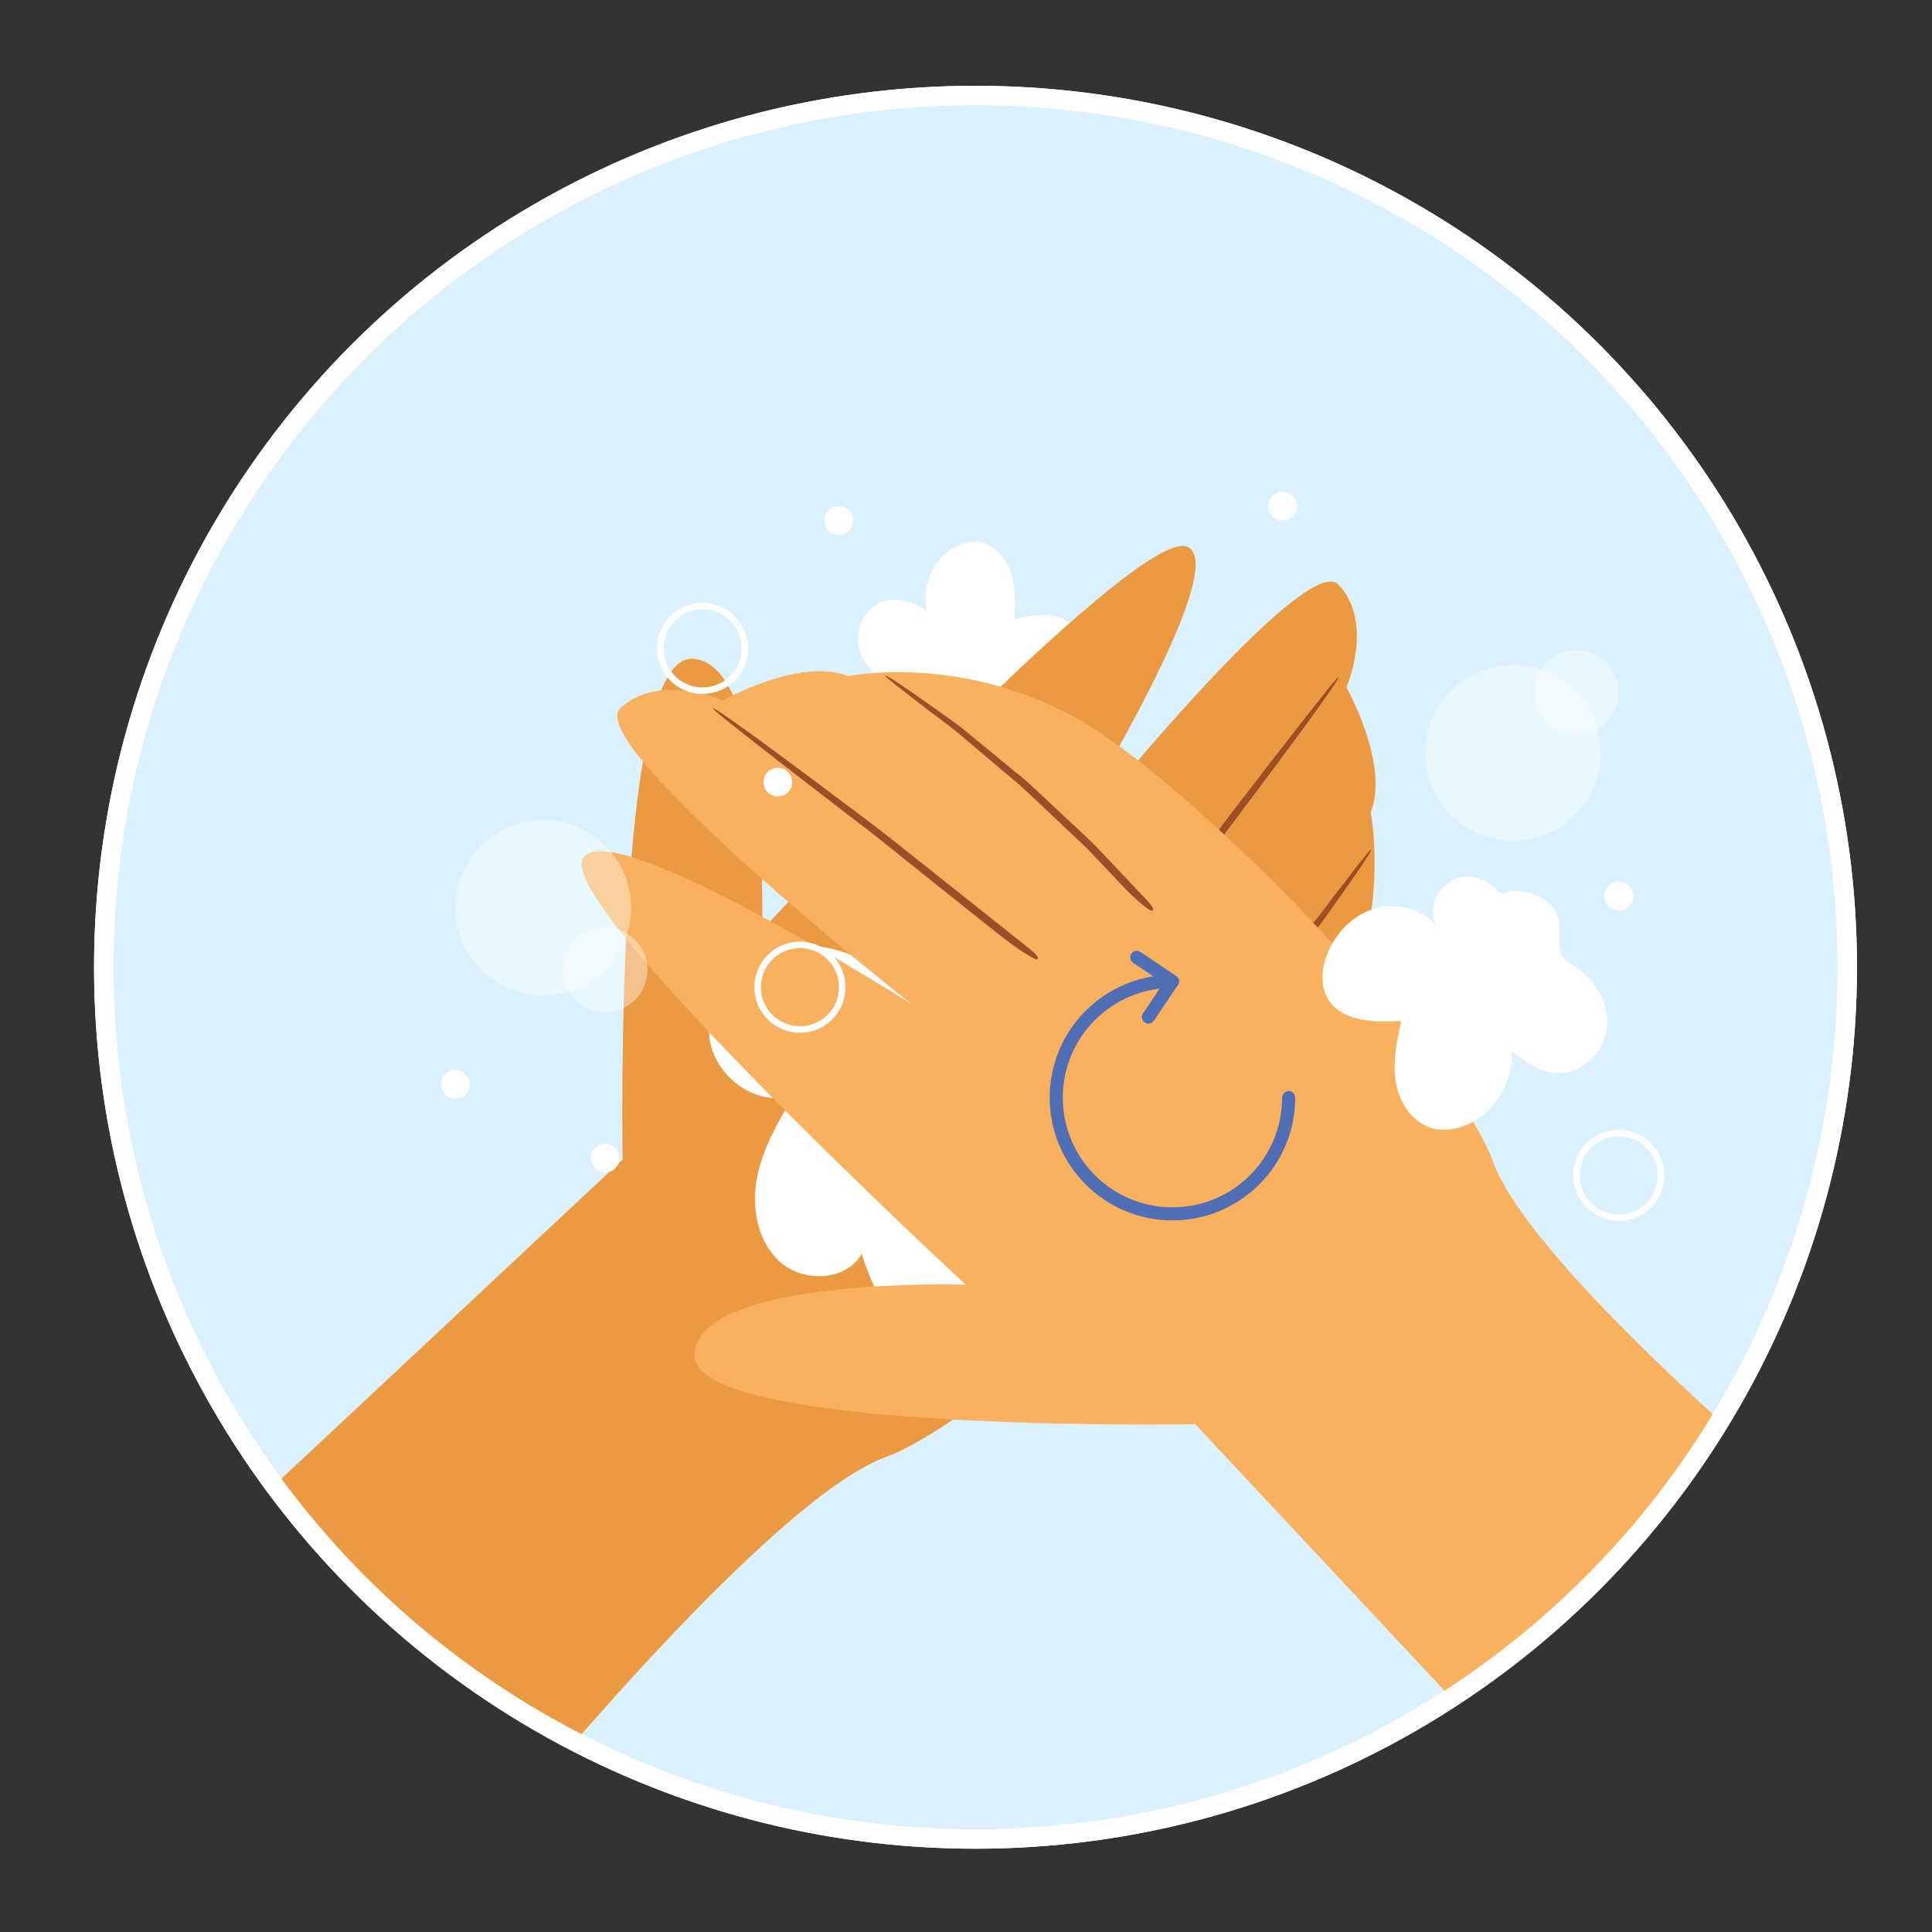 <?xml version="1.0" encoding="utf-8"?>
<!-- Generator: Adobe Illustrator 16.0.0, SVG Export Plug-In . SVG Version: 6.00 Build 0)  -->
<!DOCTYPE svg PUBLIC "-//W3C//DTD SVG 1.1//EN" "http://www.w3.org/Graphics/SVG/1.1/DTD/svg11.dtd">
<svg version="1.1" id="Layer_1" xmlns="http://www.w3.org/2000/svg" xmlns:xlink="http://www.w3.org/1999/xlink" x="0px" y="0px"
	 width="200px" height="200px" viewBox="0 0 200 200" enable-background="new 0 0 200 200" xml:space="preserve">
<rect x="0" y="0" width="200" height="200" fill="#333333" stroke="none"/>
<circle fill="#DBF1FD" stroke="#FFFFFF" stroke-width="2" stroke-miterlimit="10" cx="100.984" cy="100.129" r="90.249"/>
<g>
	<defs>
		<circle id="SVGID_1_" cx="100.984" cy="100.129" r="90.249"/>
	</defs>
	<clipPath id="SVGID_2_">
		<use xlink:href="#SVGID_1_"  overflow="visible"/>
	</clipPath>
	<g clip-path="url(#SVGID_2_)">
		<g>
			<path fill="#FFFFFF" d="M105.024,64.095c0.073-1.598,0.14-3.239-0.357-4.759c-0.496-1.522-1.685-2.924-3.261-3.199
				c-1.229-0.216-2.505,0.289-3.459,1.094c-1.697,1.433-2.49,3.858-1.962,6.018c-1.296-0.842-2.885-1.455-4.378-1.051
				c-1.794,0.488-2.966,2.467-2.768,4.317c0.195,1.85,1.586,3.452,3.303,4.166c0.345,0.142,0.709,0.26,0.987,0.506
				c0.713,0.63,0.555,1.762,0.828,2.674c0.578,1.932,3.269,2.535,5.004,1.514c0.852,0.737,1.969,1.13,3.053,0.858
				c1.822-0.459,2.759-3.151,1.344-4.389c1.329,1.282,3.484,1.519,5.154,0.736c1.673-0.78,2.841-2.457,3.212-4.265
				c0.241-1.171,0.142-2.488-0.61-3.419C109.749,63.211,107.128,63.574,105.024,64.095z"/>
		</g>
		<g>
			<path fill="#EB9A42" d="M26.15,155.861l38.306-35.831c0,0-0.974-52.072,7.165-51.835c8.141,0.234,7.268,28.084,7.268,28.084
				s38.703-41.844,43.995-39.683c5.295,2.162-14.932,34.049-14.932,34.049s26.897-34.105,30.621-30.114
				c3.723,3.991,0.808,10.624,0.808,10.624s4.504,8,2.507,12.957c0,0,2.313,11.039-4.037,23.064
				c-6.353,12.023-34.614,39.394-46.254,43.699c-11.641,4.306-37.063,35.309-37.063,35.309L26.15,155.861z"/>
			<g>
				<g>
					<g>
						<g>
							<g>
								<path fill="#9E4E27" d="M81.236,126.085c-0.246,0.349-0.54,0.62-0.771,0.921c-0.24,0.291-0.426,0.543-0.559,0.756
									c-0.131,0.211-0.173,0.349-0.122,0.409c0.048,0.056,0.119,0.068,0.211,0.037s0.201-0.091,0.327-0.184
									c0.126-0.093,0.27-0.215,0.43-0.366c0.159-0.152,0.341-0.327,0.548-0.524c0.246-0.195,0.71-0.771,1.452-1.672
									c0.397-0.432,0.72-0.999,1.12-1.593c0.188-0.304,0.418-0.604,0.598-0.951c0.178-0.349,0.363-0.712,0.556-1.09
									c0.789-1.505,1.377-3.313,1.828-5.335c0.125-1.029,0.36-2.056,0.336-3.111c0.003-0.525,0.053-1.053,0.017-1.58l-0.143-1.585
									c-0.021-0.534-0.167-1.045-0.265-1.559c-0.122-0.508-0.179-1.029-0.354-1.515c-0.327-0.977-0.602-1.956-1.059-2.846
									c-0.215-0.448-0.39-0.902-0.625-1.31c-0.242-0.403-0.477-0.795-0.705-1.175c-0.421-0.781-0.995-1.396-1.448-2.021
									c-0.446-0.635-1-1.079-1.416-1.538c-0.419-0.458-0.849-0.796-1.226-1.077c-0.742-0.575-1.13-0.832-1.171-0.776
									c-0.029,0.037,0.288,0.363,0.947,0.974c0.33,0.305,0.726,0.644,1.1,1.107c0.375,0.458,0.866,0.913,1.286,1.52
									c0.873,1.185,1.813,2.588,2.55,4.321c0.824,1.697,1.263,3.597,1.609,5.535c0.039,0.491,0.078,0.98,0.117,1.468l0.058,0.729
									l-0.026,0.727c-0.017,0.483-0.034,0.964-0.051,1.442c-0.069,0.474-0.138,0.945-0.207,1.415
									c-0.093,0.946-0.404,1.802-0.6,2.632c-0.232,0.822-0.576,1.559-0.83,2.275c-0.315,0.69-0.653,1.298-0.93,1.858
									c-0.286,0.558-0.634,1.001-0.89,1.421c-0.511,0.844-0.914,1.236-0.982,1.341C81.724,125.434,81.488,125.74,81.236,126.085z"
									/>
							</g>
						</g>
					</g>
				</g>
			</g>
			<g>
				<g>
					<g>
						<g>
							<g>
								<path fill="#9E4E27" d="M114.077,101.119c-0.295,0.411-0.565,0.805-0.811,1.181c-0.243,0.375-0.43,0.693-0.56,0.954
									c-0.128,0.259-0.162,0.414-0.101,0.464c0.058,0.047,0.135,0.042,0.232-0.013c0.099-0.056,0.21-0.145,0.337-0.271
									c0.128-0.128,0.271-0.289,0.431-0.486c0.158-0.196,0.34-0.424,0.545-0.68c0.222-0.278,0.751-0.943,1.585-1.991
									c0.835-1.049,1.858-2.335,3.074-3.862c1.213-1.527,2.561-3.223,4.042-5.088c1.471-1.875,3.006-3.736,4.454-5.703
									c1.464-1.953,2.884-3.847,4.259-5.683c1.361-1.843,2.573-3.484,3.636-4.923c1.052-1.443,1.887-2.612,2.504-3.507
									c0.618-0.895,0.898-1.362,0.844-1.403c-0.039-0.028-0.39,0.368-1.056,1.19c-0.659,0.832-1.526,1.926-2.606,3.289
									c-1.069,1.378-2.287,2.946-3.655,4.708c-1.36,1.769-2.758,3.585-4.191,5.449c-1.413,1.878-2.869,3.666-4.283,5.432
									c-1.412,1.765-2.685,3.357-3.819,4.775c-1.13,1.42-2.06,2.588-2.793,3.508c-0.73,0.921-1.143,1.44-1.235,1.557
									C114.651,100.338,114.374,100.707,114.077,101.119z"/>
							</g>
						</g>
					</g>
				</g>
			</g>
			<g>
				<g>
					<g>
						<g>
							<g>
								<path fill="#9E4E27" d="M119.168,113.519c-0.302,0.319-0.579,0.628-0.832,0.926c-0.252,0.298-0.447,0.554-0.586,0.769
									c-0.137,0.214-0.18,0.351-0.127,0.41c0.05,0.055,0.121,0.066,0.216,0.035c0.094-0.031,0.203-0.091,0.33-0.183
									c0.128-0.092,0.272-0.212,0.435-0.362c0.16-0.151,0.344-0.324,0.553-0.52c0.226-0.214,0.764-0.722,1.611-1.523
									c0.849-0.803,1.89-1.787,3.126-2.955c1.238-1.163,2.475-2.595,3.91-4.093c1.396-1.536,2.91-3,4.222-4.68
									c1.351-1.643,2.66-3.234,3.93-4.778c0.648-0.76,1.201-1.525,1.712-2.253c0.515-0.724,0.997-1.403,1.448-2.039
									c0.896-1.271,1.604-2.302,2.126-3.091c0.521-0.79,0.754-1.203,0.697-1.242c-0.039-0.027-0.345,0.319-0.917,1.04
									c-0.566,0.729-1.31,1.687-2.236,2.879c-0.94,1.186-1.915,2.611-3.171,4.087c-1.251,1.479-2.537,2.996-3.855,4.554
									c-1.278,1.592-2.683,3.019-4.031,4.444c-1.347,1.426-2.561,2.712-3.643,3.856c-1.141,1.084-2.08,1.976-2.82,2.679
									c-0.739,0.702-1.156,1.098-1.25,1.187C119.754,112.914,119.471,113.198,119.168,113.519z"/>
							</g>
						</g>
					</g>
				</g>
			</g>
			<g>
				<g>
					<g>
						<g>
							<g>
								<path fill="#9E4E27" d="M120.476,122.847c0.113,0.487,0.23,0.944,0.353,1.373c0.121,0.426,0.236,0.773,0.348,1.043
									c0.11,0.265,0.205,0.395,0.283,0.384c0.073-0.011,0.121-0.069,0.145-0.178c0.023-0.109,0.029-0.251,0.019-0.43
									c-0.012-0.18-0.039-0.394-0.082-0.644c-0.044-0.248-0.096-0.534-0.153-0.856c-0.063-0.352-0.215-1.188-0.454-2.505
									c-0.24-1.32-0.753-2.888-1.242-4.777c-0.221-0.952-0.611-1.907-0.979-2.926c-0.378-1.015-0.754-2.089-1.188-3.197
									c-0.505-1.08-1.012-2.166-1.522-3.259c-0.264-0.542-0.493-1.104-0.788-1.634l-0.91-1.583
									c-0.621-1.05-1.184-2.115-1.829-3.105c-0.678-0.971-1.345-1.926-2.002-2.865c-0.335-0.464-0.633-0.937-0.976-1.355
									c-0.349-0.415-0.687-0.817-1.015-1.207c-0.659-0.776-1.277-1.505-1.854-2.187c-1.192-1.325-2.282-2.269-3.056-3.024
									c-0.792-0.741-1.209-1.083-1.256-1.033c-0.033,0.035,0.307,0.439,1.017,1.213c0.697,0.786,1.687,1.758,2.813,3.063
									c0.539,0.675,1.116,1.396,1.73,2.165c0.608,0.772,1.301,1.556,1.888,2.496c0.619,0.914,1.247,1.84,1.883,2.779
									c0.333,0.459,0.622,0.951,0.895,1.457c0.281,0.5,0.565,1.004,0.851,1.511c0.285,0.506,0.569,1.01,0.853,1.511l0.422,0.75
									l0.357,0.779c0.477,1.035,0.949,2.061,1.416,3.077c0.507,0.998,0.803,2.024,1.164,2.964c0.344,0.946,0.67,1.841,0.977,2.684
									c0.499,1.721,0.864,3.15,1.179,4.27c0.336,1.113,0.399,1.77,0.438,1.912C120.269,121.912,120.362,122.358,120.476,122.847z"
									/>
							</g>
						</g>
					</g>
				</g>
			</g>
		</g>
		<g>
			<path fill="#FFFFFF" d="M108.705,96.756c-2.264-3.161-5.487-5.625-9.131-6.98c-0.981-0.365-2.019-0.654-3.064-0.577
				c-2.582,0.192-4.553,2.668-4.938,5.229c-0.385,2.562,0.479,5.145,1.561,7.498c-3.228-2.826-7.6-4.616-11.824-3.87
				c-4.222,0.747-7.99,4.494-7.906,8.781c0.083,4.289,4.875,8.057,8.848,6.445c-1.636,2.736-3.303,5.549-3.896,8.683
				c-0.595,3.134,0.09,6.712,2.522,8.776c2.433,2.063,6.752,1.828,8.332-0.942c1.464,4.934,4.631,9.587,9.314,11.727
				c4.683,2.139,10.921,1.144,13.922-3.04c0.483-0.677,1.033-1.507,1.865-1.491c0.43,0.007,0.813,0.251,1.188,0.462
				c3.325,1.869,7.619,1.427,10.94-0.454s5.774-5.015,7.589-8.373c2.713-5.02,4.167-11.054,2.375-16.473
				c-1.79-5.417-7.545-9.705-13.116-8.472c1.945-5.324-1.436-11.947-6.891-13.49c-5.453-1.544-11.806,2.321-12.941,7.874"/>
		</g>
		<g>
			<path fill="#F9B05F" d="M159.555,185.731l-35.828-38.306c0,0-52.074,0.975-51.837-7.166c0.234-8.139,28.083-7.267,28.083-7.267
				S58.129,94.292,60.292,88.998c2.161-5.293,34.049,14.932,34.049,14.932S60.236,77.034,64.226,73.31
				c3.992-3.723,10.624-0.809,10.624-0.809s8-4.504,12.958-2.507c0,0,11.038-2.312,23.063,4.039
				c12.023,6.351,39.393,34.613,43.698,46.255c4.307,11.639,35.309,37.061,35.309,37.061L159.555,185.731z"/>
			<g>
				<g>
					<g>
						<g>
							<g>
								<path fill="#9E4E27" d="M104.813,97.805c0.411,0.295,0.805,0.565,1.181,0.811c0.375,0.243,0.693,0.43,0.954,0.56
									c0.259,0.128,0.414,0.162,0.464,0.101c0.047-0.058,0.042-0.135-0.013-0.232c-0.056-0.099-0.145-0.21-0.271-0.337
									c-0.128-0.128-0.289-0.271-0.486-0.431c-0.196-0.158-0.423-0.34-0.68-0.545c-0.278-0.222-0.943-0.751-1.991-1.585
									c-1.049-0.835-2.335-1.859-3.862-3.074c-1.527-1.213-3.224-2.561-5.088-4.042c-1.875-1.47-3.736-3.005-5.703-4.454
									c-1.954-1.464-3.848-2.883-5.683-4.259c-1.843-1.361-3.484-2.573-4.923-3.635c-1.443-1.052-2.612-1.887-3.507-2.504
									c-0.895-0.618-1.362-0.898-1.403-0.843c-0.028,0.038,0.368,0.389,1.19,1.055c0.832,0.659,1.926,1.527,3.289,2.607
									c1.377,1.07,2.946,2.288,4.708,3.656c1.769,1.36,3.585,2.758,5.448,4.191c1.878,1.413,3.666,2.87,5.432,4.283
									c1.765,1.412,3.357,2.685,4.775,3.819c1.42,1.13,2.588,2.06,3.508,2.793c0.921,0.73,1.44,1.143,1.557,1.235
									C104.032,97.23,104.401,97.508,104.813,97.805z"/>
							</g>
						</g>
					</g>
				</g>
			</g>
			<g>
				<g>
					<g>
						<g>
							<g>
								<path fill="#9E4E27" d="M117.214,92.715c0.319,0.302,0.628,0.579,0.926,0.833c0.298,0.251,0.554,0.446,0.769,0.585
									c0.214,0.136,0.351,0.179,0.409,0.126c0.056-0.049,0.067-0.121,0.036-0.215s-0.091-0.204-0.183-0.331
									c-0.092-0.127-0.213-0.271-0.362-0.434c-0.151-0.161-0.324-0.345-0.52-0.553c-0.214-0.226-0.722-0.764-1.523-1.611
									c-0.803-0.849-1.787-1.89-2.955-3.126c-1.164-1.239-2.595-2.475-4.094-3.911c-1.535-1.396-3-2.911-4.679-4.222
									c-1.643-1.351-3.235-2.66-4.779-3.93c-0.76-0.649-1.525-1.201-2.253-1.712c-0.724-0.514-1.403-0.997-2.039-1.448
									c-1.272-0.896-2.302-1.604-3.091-2.126c-0.79-0.522-1.203-0.753-1.242-0.697c-0.027,0.039,0.319,0.344,1.04,0.917
									c0.729,0.566,1.687,1.31,2.88,2.236c1.187,0.94,2.611,1.916,4.087,3.17c1.479,1.252,2.997,2.538,4.555,3.856
									c1.591,1.278,3.018,2.683,4.444,4.031c1.426,1.347,2.711,2.561,3.856,3.643c1.084,1.141,1.976,2.08,2.679,2.82
									c0.701,0.739,1.098,1.156,1.187,1.25C116.609,92.129,116.894,92.412,117.214,92.715z"/>
							</g>
						</g>
					</g>
				</g>
			</g>
		</g>
		<g>
			<path fill="none" stroke="#4F6EB5" stroke-width="1.355" stroke-linecap="round" stroke-miterlimit="10" d="M133.403,113.625
				c0,6.646-5.386,12.033-12.03,12.033c-6.646,0-12.032-5.387-12.032-12.033c0-6.645,5.387-12.032,12.032-12.032"/>
			
				<polyline fill="none" stroke="#4F6EB5" stroke-width="1.355" stroke-linecap="round" stroke-linejoin="round" stroke-miterlimit="10" points="
				117.679,99.105 121.373,101.593 118.885,105.286 			"/>
		</g>
		<g>
			<path fill="#FFFFFF" d="M163.046,100.057c-0.41-0.259-0.854-0.489-1.157-0.867c-0.775-0.967-0.324-2.384-0.473-3.615
				c-0.318-2.608-3.64-3.977-6.094-3.046c-0.929-1.135-2.279-1.885-3.731-1.773c-2.44,0.188-4.23,3.437-2.69,5.338
				c-1.422-1.938-4.138-2.714-6.457-2.081c-2.319,0.635-4.186,2.531-5.061,4.77c-0.567,1.452-0.73,3.164,0.032,4.525
				c1.381,2.464,4.824,2.573,7.643,2.368c-0.445,2.037-0.893,4.128-0.589,6.19c0.301,2.063,1.52,4.124,3.483,4.824
				c1.531,0.549,3.279,0.181,4.681-0.644c2.495-1.467,4.046-4.407,3.846-7.294c1.479,1.366,3.381,2.502,5.387,2.312
				c2.412-0.23,4.352-2.515,4.507-4.933C166.526,103.715,165.095,101.351,163.046,100.057z"/>
		</g>
		<g>
			<circle opacity="0.4" fill="#FFFFFF" cx="56.231" cy="93.967" r="9.093"/>
			<circle opacity="0.4" fill="#FFFFFF" cx="62.648" cy="100.408" r="4.381"/>
			<circle opacity="0.4" fill="#FFFFFF" cx="156.62" cy="77.945" r="9.093"/>
			<circle opacity="0.4" fill="#FFFFFF" cx="163.194" cy="71.664" r="4.381"/>
			<circle fill="none" stroke="#FFFFFF" stroke-width="0.677" stroke-miterlimit="10" cx="72.734" cy="67.12" r="4.381"/>
			<circle fill="none" stroke="#FFFFFF" stroke-width="0.677" stroke-miterlimit="10" cx="82.809" cy="102.196" r="4.38"/>
			<circle fill="none" stroke="#FFFFFF" stroke-width="0.677" stroke-miterlimit="10" cx="167.575" cy="121.673" r="4.381"/>
			<circle fill="#FFFFFF" cx="80.521" cy="80.966" r="1.487"/>
			<circle fill="#FFFFFF" cx="86.828" cy="53.876" r="1.488"/>
			<circle fill="#FFFFFF" cx="132.784" cy="52.39" r="1.487"/>
			<circle fill="#FFFFFF" cx="167.576" cy="92.782" r="1.486"/>
			<circle fill="#FFFFFF" cx="62.649" cy="119.882" r="1.486"/>
			<circle fill="#FFFFFF" cx="47.138" cy="112.256" r="1.488"/>
		</g>
	</g>
</g>
<circle fill="none" stroke="#FFFFFF" stroke-width="2" stroke-miterlimit="10" cx="100.984" cy="100.129" r="90.249"/>
</svg>
